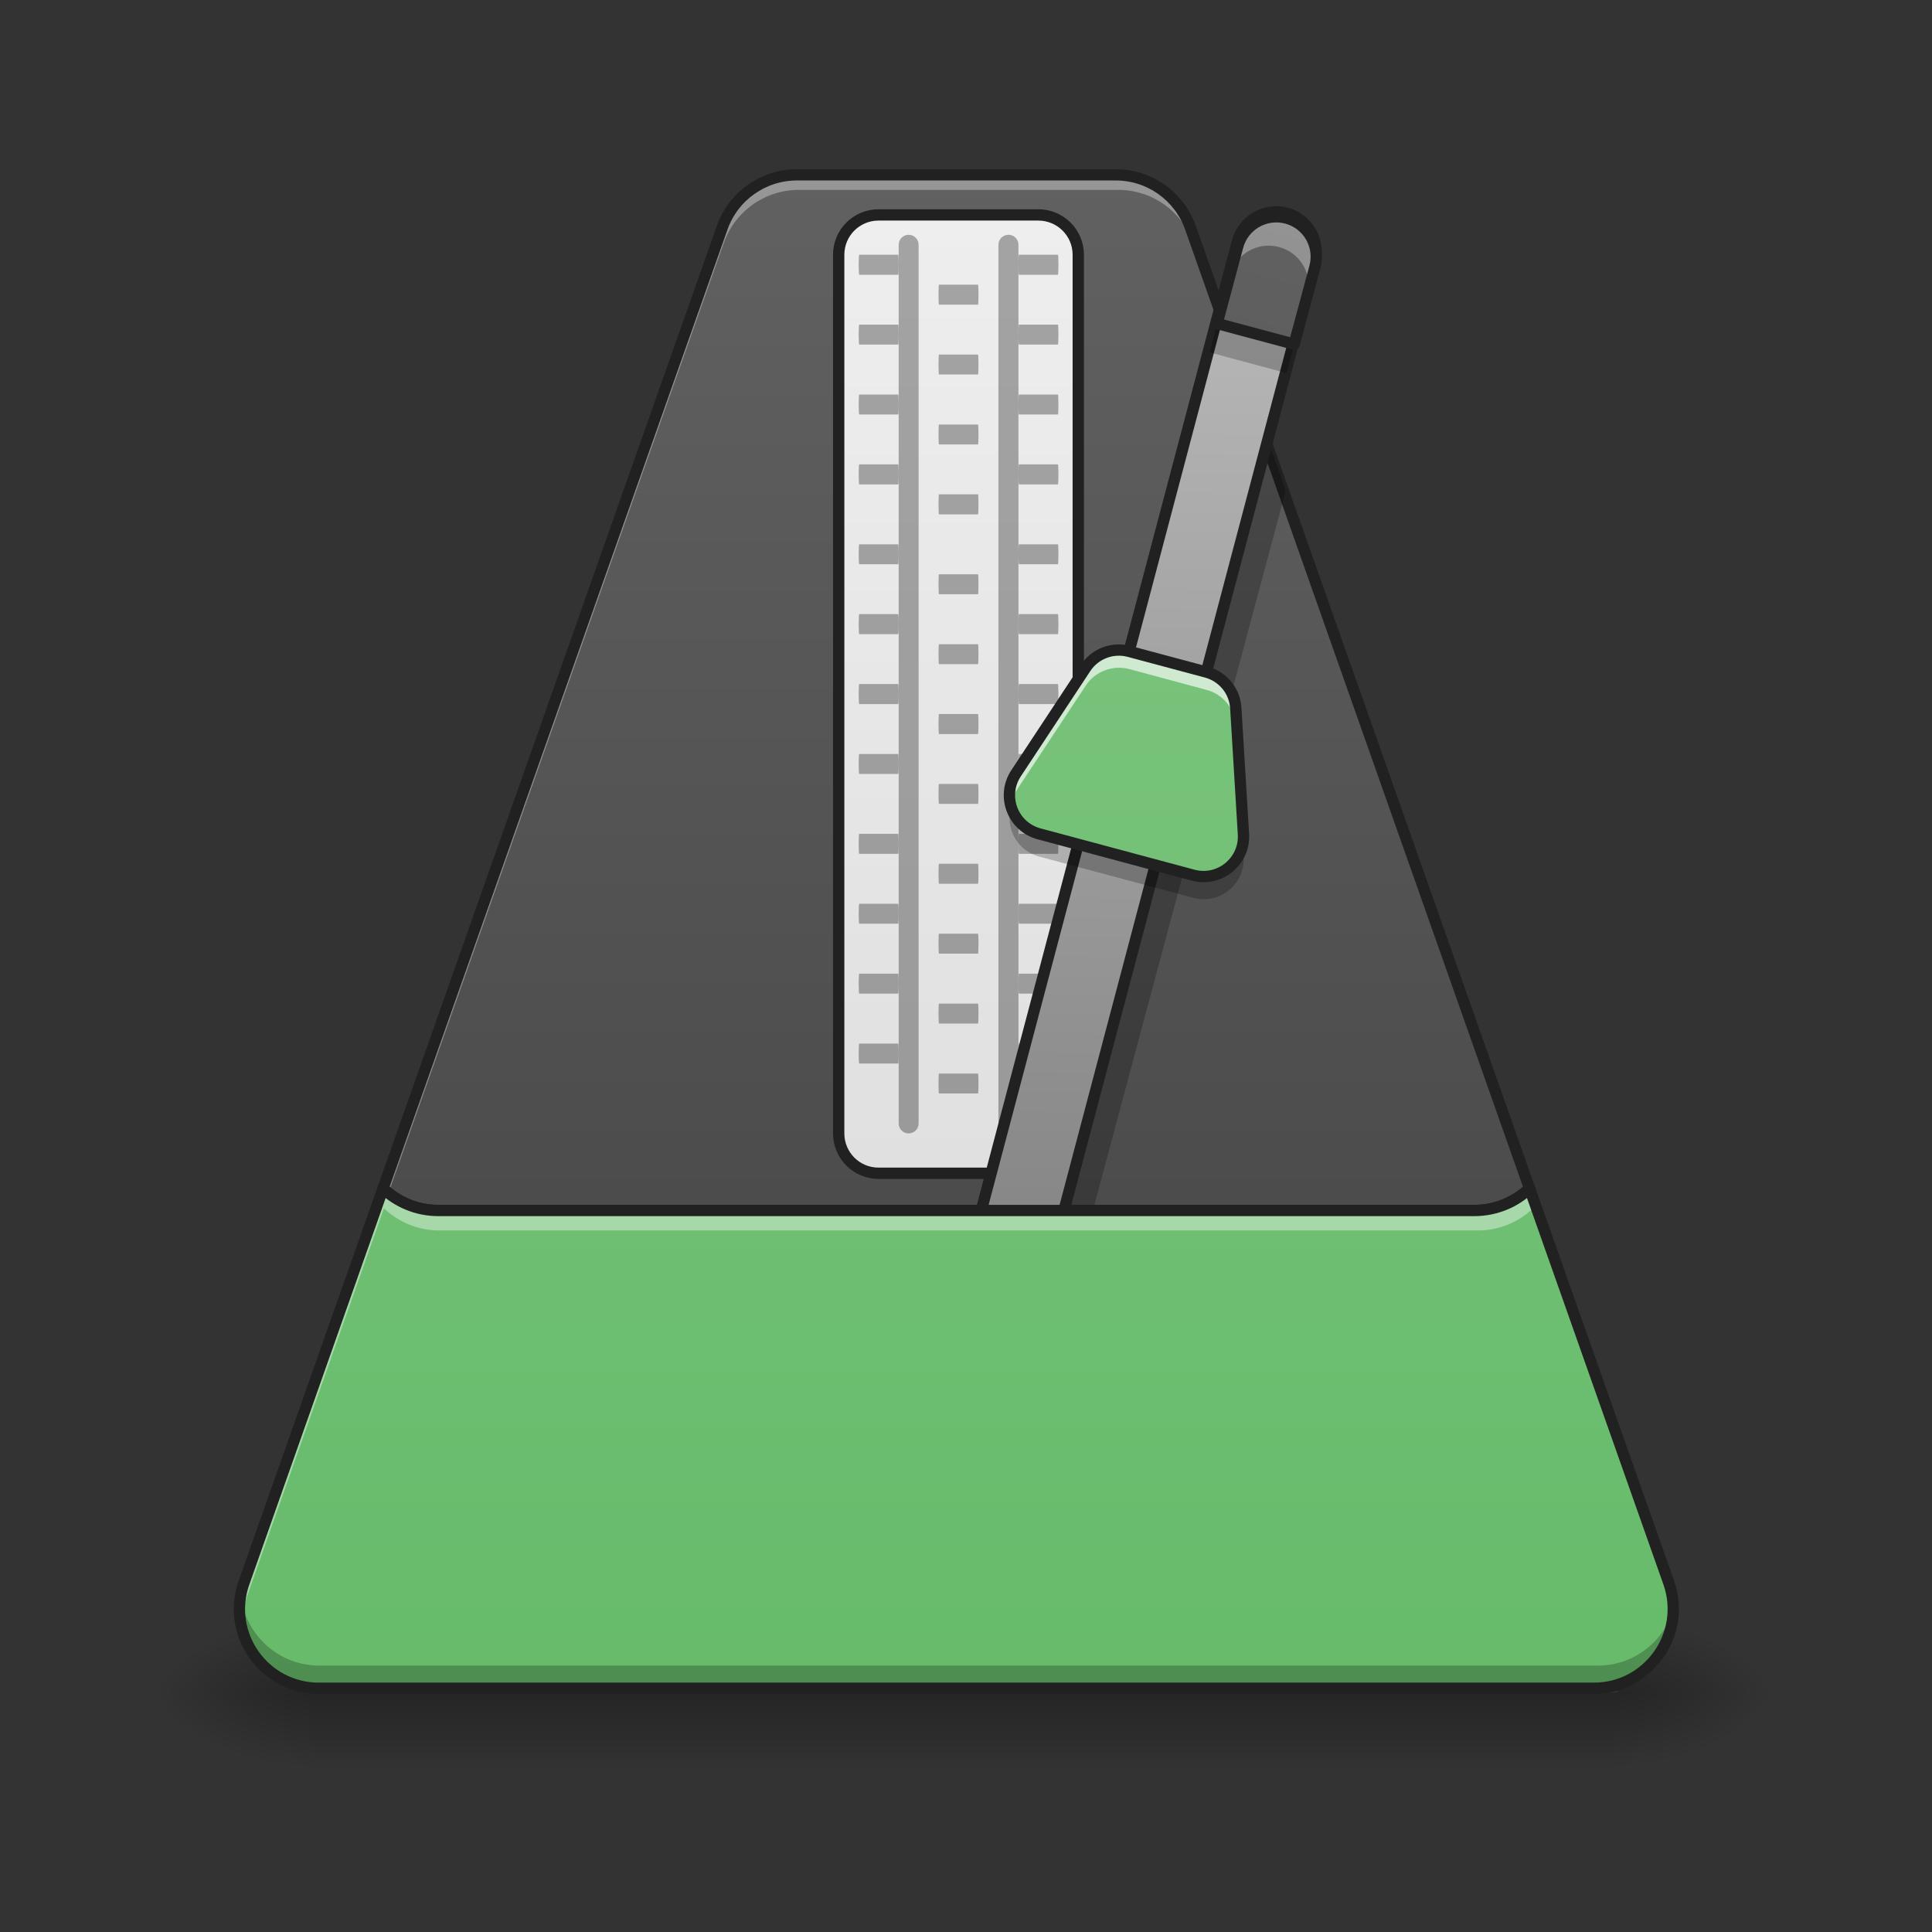 <svg height="64" viewBox="0 0 64 64" width="64" xmlns="http://www.w3.org/2000/svg" xmlns:xlink="http://www.w3.org/1999/xlink"><rect x="0" y="0" width="64" height="64" fill="#333333" stroke="none"/><linearGradient id="a" gradientUnits="userSpaceOnUse" x1="31.753" x2="31.753" y1="56.068" y2="58.714"><stop offset="0" stop-opacity=".275"/><stop offset="1" stop-opacity="0"/></linearGradient><linearGradient id="b"><stop offset="0" stop-opacity=".314"/><stop offset=".222" stop-opacity=".275"/><stop offset="1" stop-opacity="0"/></linearGradient><radialGradient id="c" cx="450.909" cy="189.579" gradientTransform="matrix(0 -.156 -.281 -0 106.246 127.191)" gradientUnits="userSpaceOnUse" r="21.167" xlink:href="#b"/><radialGradient id="d" cx="450.909" cy="189.579" gradientTransform="matrix(-0 .156 .281 0 -42.409 -15.055)" gradientUnits="userSpaceOnUse" r="21.167" xlink:href="#b"/><radialGradient id="e" cx="450.909" cy="189.579" gradientTransform="matrix(-0 -.156 .281 -0 -42.409 127.191)" gradientUnits="userSpaceOnUse" r="21.167" xlink:href="#b"/><radialGradient id="f" cx="450.909" cy="189.579" gradientTransform="matrix(0 .156 -.281 0 106.246 -15.055)" gradientUnits="userSpaceOnUse" r="21.167" xlink:href="#b"/><linearGradient id="g"><stop offset="0" stop-color="#424242"/><stop offset="1" stop-color="#616161"/></linearGradient><linearGradient id="h" gradientUnits="userSpaceOnUse" x1="31.753" x2="31.753" xlink:href="#g" y1="56.068" y2="5.792"/><linearGradient id="i" gradientUnits="userSpaceOnUse" x1="254" x2="254" y1="95.917" y2="-158.083"><stop offset="0" stop-color="#e0e0e0"/><stop offset="1" stop-color="#eee"/></linearGradient><linearGradient id="j" gradientUnits="userSpaceOnUse" x1="338.453" x2="252.805" y1="118.179" y2="-242.355"><stop offset="0" stop-color="#757575"/><stop offset="1" stop-color="#bdbdbd"/></linearGradient><linearGradient id="k"><stop offset="0" stop-color="#66bb6a"/><stop offset="1" stop-color="#81c784"/></linearGradient><linearGradient id="l" gradientUnits="userSpaceOnUse" x1="31.753" x2="31.753" xlink:href="#k" y1="56.068" y2="5.792"/><linearGradient id="m" gradientTransform="matrix(.121 .032 -.032 .121 -8.838 15.263)" gradientUnits="userSpaceOnUse" x1="381" x2="381" xlink:href="#g" y1="201.75" y2="-168.667"/><linearGradient id="n" gradientTransform="matrix(.121 .032 -.032 .121 -20.34 12.181)" gradientUnits="userSpaceOnUse" x1="536.259" x2="440.388" xlink:href="#k" y1="186.883" y2="-170.912"/><path d="m10.254 56.066h43.328v2.648h-43.328zm0 0" fill="url(#a)"/><path d="m53.582 56.066h5.293v-2.645h-5.293zm0 0" fill="url(#c)"/><path d="m10.254 56.066h-5.293v2.648h5.293zm0 0" fill="url(#d)"/><path d="m10.254 56.066h-5.293v-2.645h5.293zm0 0" fill="url(#e)"/><path d="m53.582 56.066h5.293v2.648h-5.293zm0 0" fill="url(#f)"/><path d="m26.461 5.805c-1.117 0-2.113.703-2.484 1.758l-11.258 31.895c.477.453 1.121.734 1.836.734h34.398c.711 0 1.359-.281 1.832-.734l-11.258-31.895c-.371-1.055-1.367-1.758-2.48-1.758zm0 0" fill="url(#h)"/><path d="m26.461 5.805c-1.117 0-2.113.703-2.484 1.758l-11.258 31.895c.043.039.086.078.133.113l11.125-31.523c.371-1.055 1.367-1.758 2.484-1.758h10.586c1.113 0 2.109.703 2.48 1.758l11.129 31.523c.043-.035.086-.074.129-.113l-11.258-31.895c-.371-1.055-1.367-1.758-2.48-1.758zm0 0" fill="#e8e8e8" fill-opacity=".392"/><path d="m7.957 53.207c-.125 1.484 1.043 2.848 2.629 2.848h42.336c1.582 0 2.75-1.363 2.625-2.848-.109 1.305-1.199 2.41-2.625 2.41h-42.336c-1.426 0-2.516-1.105-2.629-2.41zm0 0" fill-opacity=".235"/><path d="m232.822-158.068h42.34c5.843 0 10.593 4.718 10.593 10.561v232.853c0 5.843-4.75 10.561-10.593 10.561h-42.34c-5.843 0-10.561-4.718-10.561-10.561v-232.853c0-5.843 4.718-10.561 10.561-10.561zm0 0" fill="url(#i)" stroke="#212121" stroke-linecap="round" stroke-linejoin="round" stroke-width="3" transform="matrix(.125 0 0 .125 0 26.878)"/><g fill-opacity=".314"><path d="m30.098 7.777c.184 0 .332.148.332.332v29.105c0 .184-.148.332-.332.332-.18 0-.328-.148-.328-.332v-29.105c0-.184.148-.332.328-.332zm0 0"/><path d="m33.406 7.777c.184 0 .332.148.332.332v29.105c0 .184-.148.332-.332.332s-.332-.148-.332-.332v-29.105c0-.184.148-.332.332-.332zm0 0"/><path d="m29.77 8.77c0 .184-.008.332-.016.332h-1.293c-.008 0-.016-.148-.016-.332 0-.184.008-.332.016-.332h1.293c.008 0 .016.148.016.332zm0 0"/><path d="m29.77 11.086c0 .18-.008.328-.016.328h-1.293c-.008 0-.016-.148-.016-.328 0-.184.008-.332.016-.332h1.293c.008 0 .016.148.016.332zm0 0"/><path d="m29.77 13.398c0 .184-.008.332-.016.332h-1.293c-.008 0-.016-.148-.016-.332 0-.18.008-.328.016-.328h1.293c.008 0 .016.148.016.328zm0 0"/><path d="m29.77 15.715c0 .184-.008.332-.016.332h-1.293c-.008 0-.016-.148-.016-.332s.008-.332.016-.332h1.293c.008 0 .016.148.016.332zm0 0"/><path d="m29.77 18.359c0 .184-.008.332-.016.332h-1.293c-.008 0-.016-.148-.016-.332 0-.18.008-.328.016-.328h1.293c.008 0 .016.148.016.328zm0 0"/><path d="m29.77 20.676c0 .184-.008.332-.016.332h-1.293c-.008 0-.016-.148-.016-.332 0-.184.008-.332.016-.332h1.293c.008 0 .016.148.016.332zm0 0"/><path d="m29.77 22.992c0 .184-.008.332-.016.332h-1.293c-.008 0-.016-.148-.016-.332 0-.184.008-.332.016-.332h1.293c.008 0 .016.148.016.332zm0 0"/><path d="m29.77 25.309c0 .18-.008.328-.016.328h-1.293c-.008 0-.016-.148-.016-.328 0-.184.008-.332.016-.332h1.293c.008 0 .016.148.016.332zm0 0"/><path d="m29.77 27.953c0 .184-.008.332-.016.332h-1.293c-.008 0-.016-.148-.016-.332s.008-.332.016-.332h1.293c.008 0 .016.148.016.332zm0 0"/><path d="m29.77 30.27c0 .184-.008.328-.016.328h-1.293c-.008 0-.016-.145-.016-.328 0-.184.008-.332.016-.332h1.293c.008 0 .016.148.016.332zm0 0"/><path d="m29.77 32.582c0 .184-.008.332-.016.332h-1.293c-.008 0-.016-.148-.016-.332 0-.18.008-.328.016-.328h1.293c.008 0 .016.148.016.328zm0 0"/><path d="m29.77 34.898c0 .184-.008.332-.016.332h-1.293c-.008 0-.016-.148-.016-.332 0-.184.008-.328.016-.328h1.293c.008 0 .016.145.016.328zm0 0"/><path d="m35.062 8.77c0 .184-.008.332-.016.332h-1.293c-.008 0-.016-.148-.016-.332 0-.184.008-.332.016-.332h1.293c.008 0 .016.148.016.332zm0 0"/><path d="m35.062 11.086c0 .18-.008.328-.016.328h-1.293c-.008 0-.016-.148-.016-.328 0-.184.008-.332.016-.332h1.293c.008 0 .016.148.016.332zm0 0"/><path d="m35.062 13.398c0 .184-.008.332-.016.332h-1.293c-.008 0-.016-.148-.016-.332 0-.18.008-.328.016-.328h1.293c.008 0 .016.148.016.328zm0 0"/><path d="m35.062 15.715c0 .184-.008.332-.016.332h-1.293c-.008 0-.016-.148-.016-.332s.008-.332.016-.332h1.293c.008 0 .016.148.016.332zm0 0"/><path d="m35.062 18.359c0 .184-.008.332-.016.332h-1.293c-.008 0-.016-.148-.016-.332 0-.18.008-.328.016-.328h1.293c.008 0 .016.148.016.328zm0 0"/></g><path d="m800.002 175.495c-33.776 0-63.892 21.258-75.111 53.145l-340.361 964.278c14.408 13.699 33.894 22.203 55.507 22.203h1039.979c21.494 0 41.098-8.503 55.388-22.203l-340.361-964.278c-11.219-31.887-41.335-53.145-74.993-53.145zm0 0" fill="none" stroke="#212121" stroke-linecap="round" stroke-linejoin="round" stroke-width="11.339" transform="scale(.033)"/><path d="m35.062 20.676c0 .184-.008.332-.016.332h-1.293c-.008 0-.016-.148-.016-.332 0-.184.008-.332.016-.332h1.293c.008 0 .016.148.016.332zm0 0" fill-opacity=".314"/><path d="m41.988 14.535-6.871 25.656h1.062l6.414-23.941zm0 0" fill-opacity=".235"/><path d="m35.062 22.992c0 .184-.008.332-.016.332h-1.293c-.008 0-.016-.148-.016-.332 0-.184.008-.332.016-.332h1.293c.008 0 .016.148.016.332zm0 0" fill-opacity=".314"/><path d="m35.062 25.309c0 .18-.008.328-.016.328h-1.293c-.008 0-.016-.148-.016-.328 0-.184.008-.332.016-.332h1.293c.008 0 .016.148.016.332zm0 0" fill-opacity=".314"/><path d="m35.062 27.953c0 .184-.008.332-.016.332h-1.293c-.008 0-.016-.148-.016-.332s.008-.332.016-.332h1.293c.008 0 .016.148.016.332zm0 0" fill-opacity=".314"/><path d="m35.062 30.27c0 .184-.008.328-.016.328h-1.293c-.008 0-.016-.145-.016-.328 0-.184.008-.332.016-.332h1.293c.008 0 .016.148.016.332zm0 0" fill-opacity=".314"/><path d="m35.062 32.582c0 .184-.008.332-.016.332h-1.293c-.008 0-.016-.148-.016-.332 0-.18.008-.328.016-.328h1.293c.008 0 .016.148.016.328zm0 0" fill-opacity=".314"/><path d="m35.062 34.898c0 .184-.008.332-.016.332h-1.293c-.008 0-.016-.148-.016-.332 0-.184.008-.328.016-.328h1.293c.008 0 .016.145.016.328zm0 0" fill-opacity=".314"/><path d="m288.657-240.116c5.859.015 10.585 4.734 10.6 10.585l-.007 349.245c.015 5.851-4.734 10.585-10.585 10.6-5.859-.015-10.585-4.734-10.57-10.593l-.024-349.237c.015-5.859 4.764-10.593 10.585-10.6zm0 0" fill="url(#j)" stroke="#212121" stroke-linecap="round" stroke-linejoin="round" stroke-width="3" transform="matrix(.121 .032 -.032 .121 0 26.878)"/><path d="m12.719 39.457-4.617 13.09c-.605 1.711.664 3.508 2.484 3.508h42.336c1.816 0 3.086-1.797 2.484-3.508l-4.621-13.09c-.473.453-1.121.734-1.832.734h-34.398c-.715 0-1.359-.281-1.836-.734zm0 0" fill="url(#l)"/><path d="m32.414 9.762c0 .184-.008.332-.016.332h-1.293c-.008 0-.016-.148-.016-.332 0-.184.008-.332.016-.332h1.293c.008 0 .016.148.016.332zm0 0" fill-opacity=".314"/><path d="m32.414 12.078c0 .18-.008.328-.016.328h-1.293c-.008 0-.016-.148-.016-.328 0-.184.008-.332.016-.332h1.293c.008 0 .016.148.016.332zm0 0" fill-opacity=".314"/><path d="m32.414 14.391c0 .184-.008.332-.016.332h-1.293c-.008 0-.016-.148-.016-.332 0-.18.008-.328.016-.328h1.293c.008 0 .016.148.016.328zm0 0" fill-opacity=".314"/><path d="m32.414 16.707c0 .184-.008.332-.016.332h-1.293c-.008 0-.016-.148-.016-.332 0-.184.008-.332.016-.332h1.293c.008 0 .016.148.016.332zm0 0" fill-opacity=".314"/><path d="m32.414 19.352c0 .184-.008.332-.016.332h-1.293c-.008 0-.016-.148-.016-.332 0-.18.008-.328.016-.328h1.293c.008 0 .016.148.016.328zm0 0" fill-opacity=".314"/><path d="m32.414 21.668c0 .184-.008.332-.016.332h-1.293c-.008 0-.016-.148-.016-.332 0-.184.008-.328.016-.328h1.293c.008 0 .016.145.016.328zm0 0" fill-opacity=".314"/><path d="m32.414 23.984c0 .184-.008.332-.016.332h-1.293c-.008 0-.016-.148-.016-.332s.008-.332.016-.332h1.293c.008 0 .016.148.016.332zm0 0" fill-opacity=".314"/><path d="m32.414 26.301c0 .18-.008.328-.016.328h-1.293c-.008 0-.016-.148-.016-.328 0-.184.008-.332.016-.332h1.293c.008 0 .016.148.016.332zm0 0" fill-opacity=".314"/><path d="m32.414 28.945c0 .184-.008.332-.016.332h-1.293c-.008 0-.016-.148-.016-.332 0-.184.008-.332.016-.332h1.293c.008 0 .016.148.016.332zm0 0" fill-opacity=".314"/><path d="m32.414 31.262c0 .184-.008.328-.016.328h-1.293c-.008 0-.016-.145-.016-.328 0-.184.008-.332.016-.332h1.293c.008 0 .016.148.016.332zm0 0" fill-opacity=".314"/><path d="m32.414 33.574c0 .184-.008.332-.016.332h-1.293c-.008 0-.016-.148-.016-.332 0-.18.008-.328.016-.328h1.293c.008 0 .016.148.016.328zm0 0" fill-opacity=".314"/><path d="m32.414 35.891c0 .184-.008.332-.016.332h-1.293c-.008 0-.016-.148-.016-.332s.008-.328.016-.328h1.293c.008 0 .016.145.016.328zm0 0" fill-opacity=".314"/><path d="m42.625 7.223c-.707-.188-1.43.23-1.621.938l-.684 2.555 2.555.684.688-2.555c.188-.707-.227-1.43-.938-1.621zm0 0" fill="url(#m)"/><path d="m42.625 7.223c-.707-.188-1.43.23-1.621.938l-.254.957c.188-.707.91-1.125 1.621-.934.707.188 1.125.91.934 1.617l.258-.957c.188-.707-.227-1.43-.938-1.621zm0 0" fill="#fff" fill-opacity=".314"/><path d="m40.32 10.715-.258.957 2.559.688.254-.961zm0 0" fill-opacity=".235"/><path d="m340.967-157.224c-5.656-1.5-11.436 1.844-12.968 7.499l-5.468 20.436 20.436 5.468 5.499-20.436c1.5-5.656-1.812-11.436-7.499-12.968zm0 0" fill="none" stroke="#212121" stroke-linecap="round" stroke-linejoin="round" stroke-width="3" transform="matrix(.125 0 0 .125 0 26.878)"/><path d="m33.496 26.719c-.207.688.184 1.457.926 1.656l5.109 1.367c.871.234 1.715-.453 1.664-1.355l-.027-.406c-.145.723-.879 1.211-1.637 1.012l-5.109-1.371c-.473-.125-.801-.48-.926-.902zm0 0" fill-opacity=".235"/><path d="m37.41 21.578c-.551-.148-1.133.074-1.445.547l-2.305 3.492c-.496.754-.109 1.77.762 2.004l5.109 1.371c.871.23 1.715-.457 1.664-1.355l-.254-4.176c-.031-.57-.426-1.051-.977-1.199zm0 0" fill="url(#n)"/><path d="m37.047 21.531c-.426.008-.836.223-1.082.594l-2.305 3.492c-.211.32-.262.684-.184 1.02.031-.148.094-.297.184-.434l2.305-3.488c.312-.477.895-.695 1.445-.551l2.555.688c.551.145.945.629.977 1.195l.234 3.895c.016-.098.023-.199.02-.305l-.254-4.176c-.031-.57-.426-1.051-.977-1.199l-2.555-.684c-.121-.031-.242-.047-.363-.047zm0 0" fill="#fff" fill-opacity=".655"/><path d="m299.253-42.391c-4.406-1.187-9.062.594-11.561 4.375l-18.436 27.935c-3.968 6.031-.875 14.155 6.093 16.03l40.871 10.968c6.968 1.844 13.717-3.656 13.311-10.843l-2.031-33.403c-.25-4.562-3.406-8.405-7.812-9.593zm0 0" fill="none" stroke="#212121" stroke-linecap="round" stroke-linejoin="round" stroke-width="3" transform="matrix(.125 0 0 .125 0 26.878)"/><path d="m12.719 39.457-4.617 13.09c-.605 1.711.664 3.508 2.484 3.508h42.336c1.816 0 3.086-1.797 2.484-3.508l-4.621-13.09c-.473.453-1.121.734-1.832.734h-34.398c-.715 0-1.359-.281-1.836-.734zm0 0" fill="url(#l)"/><path d="m7.988 52.984c-.27 1.57.934 3.07 2.598 3.07h42.336c1.66 0 2.867-1.5 2.598-3.07-.207 1.207-1.254 2.191-2.598 2.191h-42.336c-1.348 0-2.391-.984-2.598-2.191zm0 0" fill-opacity=".235"/><path d="m12.719 39.457-4.617 13.09c-.141.391-.18.785-.137 1.164.023-.199.066-.398.137-.598l4.617-13.086c.477.453 1.121.734 1.836.734h34.398c.711 0 1.359-.281 1.832-.734l4.621 13.086c.07.199.113.398.137.598.039-.379 0-.773-.137-1.164l-4.621-13.09c-.473.453-1.121.734-1.832.734h-34.398c-.715 0-1.359-.281-1.836-.734zm0 0" fill="#fff" fill-opacity=".392"/><path d="m384.53 1192.918-139.593 395.75c-18.305 51.727 20.077 106.053 75.111 106.053h1279.957c54.916 0 93.298-54.326 75.111-106.053l-139.711-395.75c-14.29 13.699-33.894 22.203-55.388 22.203h-1039.979c-21.612 0-41.098-8.503-55.507-22.203zm0 0" style="fill:none;stroke-width:11.339;stroke-linecap:round;stroke-linejoin:round;stroke:#212121;stroke-opacity:.997" transform="scale(.033)"/></svg>